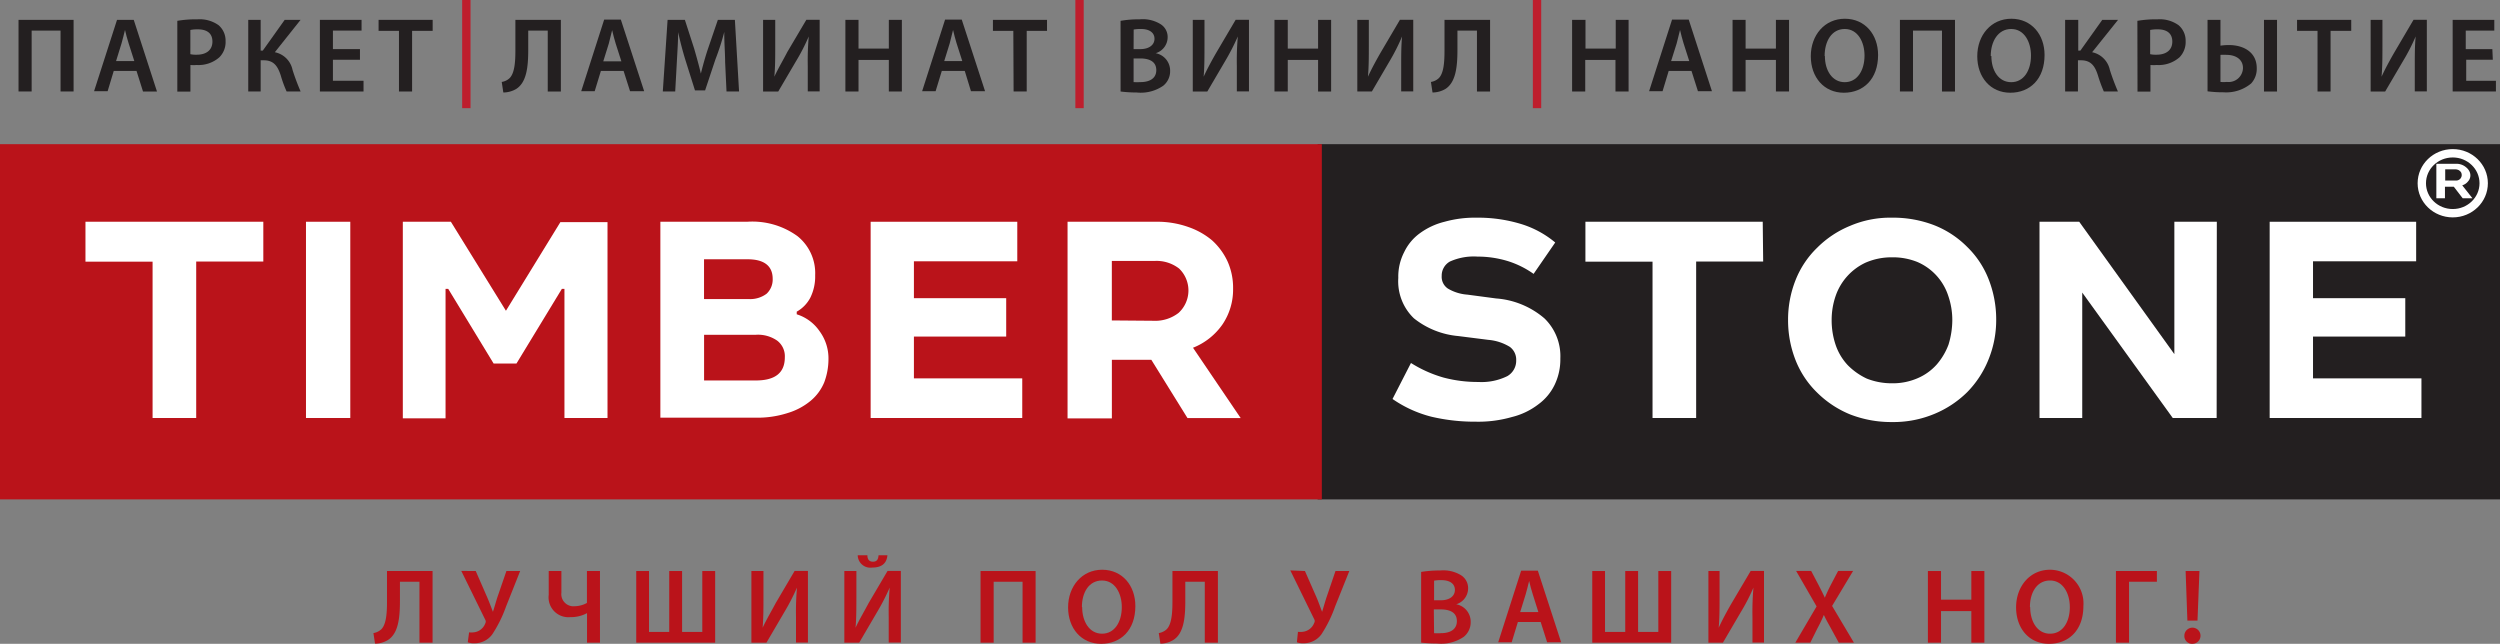 <svg data-name="Layer 1" xmlns="http://www.w3.org/2000/svg" width="299" height="77"><rect width="100%" height="100%" fill="#808080" stroke="none"/><path data-name="Прямоугольник 1" fill="#231f20" d="M157.59 17.242H299v42.485H157.59z"/><path data-name="Прямоугольник 2" fill="#ba131a" d="M0 17.242h158.09v42.485H0z"/><path data-name="Контур 1" d="M31.493 31.283h-8.027v18.709h-5.217v-18.7h-8.027v-4.77h21.271z" fill="#fff"/><path data-name="Контур 2" d="M41.895 49.992h-5.3v-23.47h5.3z" fill="#fff"/><path data-name="Контур 3" d="M60.51 37.167l6.511-10.6h5.637v23.424h-5.15V34.548H67.2l-5.429 8.928h-2.735l-5.429-8.928h-.318v15.481h-5.111V26.521h5.747z" fill="#fff"/><path data-name="Контур 4" d="M95.373 28.24a5.662 5.662 0 012.121 4.687 5.716 5.716 0 01-.583 2.683 4.093 4.093 0 01-1.622 1.665v.316a5.175 5.175 0 012.736 2.025 5.493 5.493 0 011.06 3.361 7.963 7.963 0 01-.5 2.736 5.715 5.715 0 01-1.612 2.206 7.825 7.825 0 01-2.745 1.472 11.76 11.76 0 01-3.881.562H78.98V26.522h10.37a9.2 9.2 0 016.023 1.718zm-5.813 7.529a3.266 3.266 0 002.121-.636 2.322 2.322 0 00.732-1.781c0-1.58-1.06-2.343-3.011-2.343h-5.2v4.761zm.838 9.734c2.312 0 3.467-.912 3.467-2.768a2.343 2.343 0 00-.912-1.993 4.019 4.019 0 00-2.587-.7h-6.158v5.461z" fill="#fff"/><path data-name="Контур 5" d="M121.667 31.251h-12.363v4.411h11.038v4.591h-11.038v5h12.958v4.739h-18.133v-23.47h17.538z" fill="#fff"/><path data-name="Контур 6" d="M142.048 27.125a8.9 8.9 0 012.905 1.612 7.825 7.825 0 011.856 2.513 7.709 7.709 0 01.668 3.3 7.423 7.423 0 01-1.262 4.241 7.783 7.783 0 01-3.531 2.8l5.7 8.409h-6.362l-4.324-6.969h-4.719v7.009h-5.3V26.521h10.6a11.134 11.134 0 013.764.6zm-4.1 11.24a4.549 4.549 0 003.011-.944 3.637 3.637 0 00.064-5.3 4.4 4.4 0 00-2.937-.912h-5.111v7.115z" fill="#fff"/><path data-name="Контур 7" d="M180.276 31.209a12.3 12.3 0 00-3.573-.52 6.924 6.924 0 00-3.3.594 1.93 1.93 0 00-.976 1.718 1.686 1.686 0 00.732 1.506 5.3 5.3 0 002.343.732l3.436.456a10 10 0 015.779 2.386 6.288 6.288 0 011.9 4.793 7 7 0 01-.668 3.117 6.225 6.225 0 01-1.93 2.343 8.483 8.483 0 01-3.181 1.538 14.537 14.537 0 01-4.337.562 22.627 22.627 0 01-5.3-.594 14.347 14.347 0 01-4.655-2.121l2.206-4.305a15.025 15.025 0 003.923 1.75 15.906 15.906 0 004.135.52 6.956 6.956 0 003.467-.7 2.121 2.121 0 001.06-1.887 1.9 1.9 0 00-.763-1.612 5.874 5.874 0 00-2.566-.838l-3.605-.456a9.883 9.883 0 01-5.3-2.121 6.129 6.129 0 01-1.866-4.825 6.363 6.363 0 01.7-3.086 5.938 5.938 0 011.887-2.269 8.4 8.4 0 012.948-1.368 13.477 13.477 0 013.849-.488 17.623 17.623 0 015.217.732 11.664 11.664 0 014.167 2.237l-2.587 3.754a10.985 10.985 0 00-3.139-1.548z" fill="#fff"/><path data-name="Контур 8" d="M210.876 31.283h-8.016v18.709h-5.217v-18.7h-8.027v-4.77h21.207z" fill="#fff"/><path data-name="Контур 9" d="M231.355 26.946a11.452 11.452 0 013.923 2.587 10.922 10.922 0 012.555 3.849 13.117 13.117 0 01.912 4.867 12.481 12.481 0 01-.912 4.729 11.844 11.844 0 01-2.555 3.923 12.237 12.237 0 01-3.923 2.6 12.724 12.724 0 01-5.079.976 13.562 13.562 0 01-5-.912 12.1 12.1 0 01-3.923-2.587 11.059 11.059 0 01-2.6-3.892 13.063 13.063 0 01-.9-4.835 12.841 12.841 0 01.9-4.761 11.017 11.017 0 012.6-3.881 11.961 11.961 0 013.923-2.6 12.226 12.226 0 015-.976 13.7 13.7 0 015.079.912zm-8.123 4.418a6.839 6.839 0 00-3.679 4 8.842 8.842 0 00-.488 2.937 9.193 9.193 0 00.488 2.98 6.7 6.7 0 001.432 2.386 7.9 7.9 0 002.28 1.612 8.069 8.069 0 003.011.562 7.422 7.422 0 003.054-.6 6.436 6.436 0 002.3-1.644 7.793 7.793 0 001.41-2.375 10.1 10.1 0 00.456-2.916 8.9 8.9 0 00-.5-2.969 6.638 6.638 0 00-3.669-4 7.836 7.836 0 00-3.054-.562 7.751 7.751 0 00-3.043.594z" fill="#fff"/><path data-name="Контур 10" d="M265.111 49.992h-5.249l-10.826-15v15h-5.111v-23.47h4.75l11.378 15.831V26.522h5.079z" fill="#fff"/><path data-name="Контур 11" d="M288.972 31.251h-12.335v4.411h11.035v4.591h-11.035v5h12.968v4.739h-18.153v-23.47h17.52z" fill="#fff"/><path data-name="Контур 12" d="M8.801 2.375v8.568H7.242V3.658H3.785v7.285H2.216V2.375z" fill="#231f20"/><path data-name="Контур 13" d="M13.604 8.483l-.732 2.428H11.25l2.746-8.536h2l2.778 8.568h-1.671l-.774-2.46zm2.46-1.177l-.679-2.121c-.17-.52-.308-1.06-.435-1.6-.127.488-.254 1.06-.414 1.6l-.656 2.121z" fill="#231f20"/><path data-name="Контур 14" d="M21.207 2.492a13.17 13.17 0 012.4-.18 3.913 3.913 0 012.534.7 2.428 2.428 0 01.838 1.9 2.577 2.577 0 01-.742 1.94 3.775 3.775 0 01-2.7.923 5.058 5.058 0 01-.763 0v3.181h-1.567zm1.559 3.987a3.054 3.054 0 00.763.064c1.166 0 1.877-.573 1.877-1.569s-.657-1.463-1.739-1.463a4 4 0 00-.9.074z" fill="#231f20"/><path data-name="Контур 15" d="M31.175 2.375v3.679h.254l2.619-3.679h1.9l-3.077 3.87a2.715 2.715 0 012.119 2.121 27.12 27.12 0 00.965 2.577h-1.674a14.04 14.04 0 01-.71-1.94c-.35-1.06-.806-1.792-2.025-1.792h-.371v3.732H29.69V2.375z" fill="#231f20"/><path data-name="Контур 16" d="M43.051 7.147h-3.234V9.66h3.661v1.283h-5.22V2.375h4.984v1.283h-3.425v2.216h3.234z" fill="#231f20"/><path data-name="Контур 17" d="M47.717 3.69h-2.439V2.375h6.468V3.69h-2.46v7.253h-1.569z" fill="#231f20"/><path data-name="Контур 18" d="M67.08 2.375v8.568h-1.57V3.658h-2.333v2.29c0 2.057-.191 3.913-1.453 4.7a3.086 3.086 0 01-1.527.414l-.19-1.264a1.718 1.718 0 00.944-.456c.594-.594.689-1.94.689-3.277v-3.69z" fill="#231f20"/><path data-name="Контур 19" d="M71.866 8.483l-.742 2.428h-1.612l2.746-8.568h1.994l2.79 8.568h-1.687l-.774-2.428zm2.449-1.15l-.679-2.121c-.159-.52-.3-1.06-.424-1.6-.127.488-.254 1.06-.4 1.6l-.66 2.121z" fill="#231f20"/><path data-name="Контур 20" d="M86.725 7.422c0-1.06-.117-2.449-.1-3.605a29.528 29.528 0 01-1.06 3.287l-1.236 3.711H83.12l-1.145-3.637a41.715 41.715 0 01-.87-3.33c0 1.124-.1 2.481-.159 3.648l-.191 3.446h-1.484l.573-8.568h2.067l1.113 3.446c.307 1.06.573 2.025.8 2.98.233-.933.52-1.983.859-2.99l1.173-3.435h2.036l.5 8.568h-1.5z" fill="#231f20"/><path data-name="Контур 21" d="M92.718 2.376v3.022c0 1.368 0 2.619-.106 3.775.445-.965 1.06-2 1.559-2.969l2.269-3.839h1.591v8.57h-1.422V7.911a33.731 33.731 0 01.117-3.552 23.8 23.8 0 01-1.527 2.969l-2.121 3.616h-1.813V2.376z" fill="#231f20"/><path data-name="Контур 22" d="M102.678 2.375v3.436h3.626V2.375h1.559v8.568h-1.559V7.168h-3.626v3.775h-1.569V2.375z" fill="#231f20"/><path data-name="Контур 23" d="M112.64 8.483l-.742 2.428h-1.612l2.746-8.568h1.993l2.789 8.568h-1.686l-.742-2.428zm2.449-1.177l-.679-2.121c-.159-.52-.3-1.06-.424-1.6-.127.488-.254 1.06-.4 1.6l-.657 2.121z" fill="#231f20"/><path data-name="Контур 24" d="M121.194 3.69h-2.439V2.375h6.468V3.69h-2.428v7.253h-1.569z" fill="#231f20"/><path data-name="Контур 25" d="M134.019 2.492a12.725 12.725 0 012.28-.18 4.051 4.051 0 012.46.551 1.8 1.8 0 01.891 1.6 2 2 0 01-1.431 1.9 2.121 2.121 0 011.728 2.121 2.216 2.216 0 01-.827 1.771 4.708 4.708 0 01-3.181.806 14.845 14.845 0 01-1.919-.117zm1.559 3.383h.8c1.06 0 1.7-.509 1.7-1.241s-.615-1.166-1.6-1.166a4.73 4.73 0 00-.891.064zm0 3.945a8.2 8.2 0 00.827 0c1 0 1.887-.382 1.887-1.431s-.859-1.4-1.94-1.4h-.774z" fill="#231f20"/><path data-name="Контур 26" d="M144.056 2.376v3.022c0 1.368 0 2.619-.1 3.775.445-.965 1.007-2 1.569-2.969l2.261-3.839h1.591v8.57h-1.451V7.911a33.736 33.736 0 01.117-3.552 27.073 27.073 0 01-1.527 2.969l-2.121 3.616h-1.739V2.376z" fill="#231f20"/><path data-name="Контур 27" d="M154.017 2.375v3.436h3.626V2.375h1.559v8.568h-1.559V7.168h-3.626v3.775h-1.591V2.375z" fill="#231f20"/><path data-name="Контур 28" d="M163.712 2.376v3.022c0 1.368 0 2.619-.106 3.775.445-.965 1.007-2 1.569-2.969l2.259-3.839h1.591v8.57h-1.442V7.911c0-1.347 0-2.449.106-3.552a23.806 23.806 0 01-1.5 2.969l-2.115 3.615h-1.74V2.376z" fill="#231f20"/><path data-name="Контур 29" d="M178.213 2.375v8.568h-1.569V3.658h-2.334v2.29c0 2.057-.2 3.913-1.453 4.7a3.086 3.086 0 01-1.527.414l-.191-1.262a1.76 1.76 0 00.944-.456c.594-.594.679-1.94.679-3.277V2.375z" fill="#231f20"/><path data-name="Контур 30" d="M189.625 2.375v3.436h3.616V2.375h1.538v8.568h-1.569V7.168h-3.616v3.775h-1.57V2.375z" fill="#231f20"/><path data-name="Контур 31" d="M199.575 8.483l-.732 2.428h-1.611l2.746-8.568h1.993l2.778 8.568h-1.675l-.772-2.428zm2.46-1.177l-.679-2.121c-.159-.52-.3-1.06-.424-1.6-.127.488-.254 1.06-.4 1.6l-.668 2.121z" fill="#231f20"/><path data-name="Контур 32" d="M208.774 2.375v3.436h3.626V2.375h1.569v8.568H212.4V7.168h-3.626v3.775h-1.559V2.375z" fill="#231f20"/><path data-name="Контур 33" d="M224.619 6.574c0 2.874-1.739 4.517-4.1 4.517s-3.948-1.845-3.948-4.364 1.654-4.485 4.072-4.485 3.976 1.893 3.976 4.332zm-6.362.127c0 1.739.88 3.128 2.375 3.128s2.365-1.4 2.365-3.181c0-1.622-.8-3.181-2.365-3.181s-2.407 1.463-2.407 3.234z" fill="#231f20"/><path data-name="Контур 34" d="M233.817 2.375v8.568h-1.555V3.658h-3.467v7.285h-1.563V2.375z" fill="#231f20"/><path data-name="Контур 35" d="M244.529 6.574c0 2.874-1.739 4.517-4.1 4.517s-3.948-1.845-3.948-4.364 1.654-4.485 4.072-4.485 3.976 1.893 3.976 4.332zm-6.362.127c0 1.739.87 3.128 2.375 3.128s2.365-1.4 2.365-3.181c0-1.622-.8-3.181-2.365-3.181s-2.449 1.463-2.449 3.234z" fill="#231f20"/><path data-name="Контур 36" d="M248.558 2.375v3.679h.254l2.619-3.679h1.887l-3.1 3.87a2.736 2.736 0 012.121 2.121 27.119 27.119 0 00.965 2.577h-1.686a17.46 17.46 0 01-.71-1.94c-.339-1.06-.8-1.792-2.015-1.792h-.371v3.732h-1.533V2.375z" fill="#231f20"/><path data-name="Контур 37" d="M255.631 2.492a13.169 13.169 0 012.4-.18 3.87 3.87 0 012.524.7 2.428 2.428 0 01.848 1.9 2.619 2.619 0 01-.732 1.94 3.785 3.785 0 01-2.714.923 5.3 5.3 0 01-.763 0v3.181h-1.548zm1.527 3.987a3.054 3.054 0 00.763.064c1.177 0 1.887-.573 1.887-1.569s-.667-1.464-1.737-1.464a4.242 4.242 0 00-.912.074z" fill="#231f20"/><path data-name="Контур 38" d="M265.567 2.375v3.086a7.2 7.2 0 011-.074c1.75 0 3.34.838 3.34 2.768a2.577 2.577 0 01-.668 1.824 4.666 4.666 0 01-3.308 1.06 14.506 14.506 0 01-1.909-.117V2.375zm0 7.423a3.775 3.775 0 00.763 0 1.718 1.718 0 001.93-1.654c0-1.135-1-1.58-1.93-1.58a6.086 6.086 0 00-.763 0zm6.765-7.423v8.568h-1.559V2.375z" fill="#231f20"/><path data-name="Контур 39" d="M277.177 3.69h-2.449V2.375h6.479V3.69h-2.471v7.253h-1.559z" fill="#231f20"/><path data-name="Контур 40" d="M284.939 2.376v3.022c0 1.368 0 2.619-.106 3.775.445-.965 1.007-2 1.569-2.969l2.257-3.839h1.591v8.57h-1.442V7.911c0-1.347 0-2.449.106-3.552a23.808 23.808 0 01-1.527 2.969l-2.121 3.616h-1.737V2.376z" fill="#231f20"/><path data-name="Контур 41" d="M298.141 7.147h-3.181V9.66h3.552v1.283h-5.174V2.375h4.98v1.283h-3.414v2.216h3.181z" fill="#231f20"/><path data-name="Контур 42" d="M51.736 68.294v8.568h-1.57v-7.285h-2.333v2.29c0 2.057-.2 3.913-1.453 4.687a2.98 2.98 0 01-1.527.424l-.191-1.262a1.834 1.834 0 00.944-.456c.594-.594.679-1.951.679-3.277v-3.689z" fill="#ba131a"/><path data-name="Контур 43" d="M56.898 68.294l1.442 3.308c.233.551.414 1.06.615 1.569.127-.392.286-.933.488-1.612l1.124-3.266h1.644l-1.686 4.241a15.312 15.312 0 01-1.654 3.34 2.608 2.608 0 01-2.121 1.06 2.025 2.025 0 01-.806-.117l.159-1.188a2.2 2.2 0 00.53 0 1.633 1.633 0 001.4-1.06.445.445 0 000-.456l-2.863-5.83z" fill="#ba131a"/><path data-name="Контур 44" d="M67.144 68.294v2.577a1.453 1.453 0 001.6 1.633 3.117 3.117 0 001.453-.392v-3.818h1.56v8.568h-1.548v-3.531a4.008 4.008 0 01-1.983.477 2.375 2.375 0 01-2.599-2.672v-2.842z" fill="#ba131a"/><path data-name="Контур 45" d="M77.622 68.294v7.285h2.418v-7.285h1.538v7.285h2.417v-7.285h1.538v8.568h-9.438v-8.568z" fill="#ba131a"/><path data-name="Контур 46" d="M91.31 68.294v3.022c0 1.357 0 2.619-.1 3.764.445-.965 1.06-1.993 1.569-2.958l2.259-3.839h1.591v8.568h-1.427v-3.033a33.526 33.526 0 01.117-3.542 26 26 0 01-1.527 2.958l-2.124 3.627h-1.8v-8.567z" fill="#ba131a"/><path data-name="Контур 47" d="M102.424 68.293v3.022c0 1.357 0 2.619-.1 3.764.445-.965 1.06-1.993 1.569-2.958l2.259-3.839h1.591v8.568h-1.453v-3.032a33.528 33.528 0 01.117-3.542 26 26 0 01-1.525 2.96l-2.121 3.626h-1.779v-8.569zm1.315-1.887c0 .445.18.774.668.774s.636-.318.668-.774h1.06c-.085.986-.7 1.474-1.813 1.474a1.516 1.516 0 01-1.74-1.474z" fill="#ba131a"/><path data-name="Контур 48" d="M123.858 68.294v8.568h-1.559v-7.285h-3.457v7.285h-1.569v-8.568z" fill="#ba131a"/><path data-name="Контур 49" d="M135.789 72.482c0 2.884-1.739 4.517-4.1 4.517s-3.945-1.845-3.945-4.358 1.654-4.5 4.072-4.5 3.973 1.902 3.973 4.341zm-6.362.127c0 1.75.88 3.181 2.375 3.181s2.365-1.389 2.365-3.181c0-1.622-.8-3.181-2.365-3.181s-2.407 1.421-2.407 3.181z" fill="#ba131a"/><path data-name="Контур 50" d="M145.661 68.294v8.568h-1.569v-7.285h-2.331v2.29c0 2.057-.191 3.913-1.453 4.687a2.98 2.98 0 01-1.527.424l-.191-1.262a1.834 1.834 0 00.944-.456c.594-.594.689-1.951.689-3.277v-3.689z" fill="#ba131a"/><path data-name="Контур 51" d="M156.071 68.294l1.453 3.308c.223.551.4 1.06.6 1.569.127-.392.276-.933.488-1.612l1.113-3.266h1.654l-1.7 4.241a15.311 15.311 0 01-1.644 3.34 2.619 2.619 0 01-2.121 1.06 2.057 2.057 0 01-.806-.117l.127-1.251a2.236 2.236 0 00.541 0 1.654 1.654 0 001.4-1.06.445.445 0 000-.456l-2.855-5.83z" fill="#ba131a"/><path data-name="Контур 52" d="M169.967 68.4a13.922 13.922 0 012.28-.17 4.083 4.083 0 012.449.541 1.824 1.824 0 01.891 1.6 2 2 0 01-1.421 1.9 2.121 2.121 0 011.728 2.121 2.237 2.237 0 01-.827 1.771 4.793 4.793 0 01-3.181.8 17.335 17.335 0 01-1.919-.106zm1.548 3.393h.806c1.06 0 1.686-.509 1.686-1.241s-.6-1.166-1.6-1.166a4.008 4.008 0 00-.891.064zm0 3.934a5.716 5.716 0 00.827 0c1.007 0 1.9-.382 1.9-1.442s-.87-1.4-1.951-1.4h-.806z" fill="#ba131a"/><path data-name="Контур 53" d="M181.539 74.39l-.742 2.428h-1.612l2.746-8.568h1.993l2.789 8.568h-1.675l-.774-2.428zm2.449-1.188l-.668-2.121c-.17-.52-.307-1.06-.435-1.6-.127.5-.254 1.06-.414 1.6l-.657 2.121z" fill="#ba131a"/><path data-name="Контур 54" d="M191.961 68.294v7.285h2.418v-7.285h1.538v7.285h2.418v-7.285h1.538v8.568h-9.439v-8.568z" fill="#ba131a"/><path data-name="Контур 55" d="M205.661 68.294v3.022c0 1.357 0 2.619-.106 3.764.445-.965 1-1.993 1.559-2.958l2.269-3.839h1.591v8.568h-1.379v-3.033a33.524 33.524 0 01.117-3.542 22.965 22.965 0 01-1.527 2.958l-2.121 3.626h-1.739v-8.566z" fill="#ba131a"/><path data-name="Контур 56" d="M219.916 76.861l-.933-1.707c-.361-.657-.6-1.06-.848-1.612a16.289 16.289 0 01-.774 1.612l-.848 1.707h-1.793l2.545-4.337-2.449-4.241h1.8l.923 1.76c.276.541.488.954.71 1.442.223-.53.4-.912.668-1.442l.923-1.76h1.792l-2.513 4.188 2.609 4.39z" fill="#ba131a"/><path data-name="Контур 57" d="M232.146 68.294v3.425h3.626v-3.425h1.559v8.568h-1.559v-3.775h-3.626v3.775h-1.57v-8.568z" fill="#ba131a"/><path data-name="Контур 58" d="M249.173 72.482c0 2.884-1.739 4.517-4.114 4.517s-3.934-1.845-3.934-4.358 1.654-4.5 4.061-4.5a4.021 4.021 0 013.987 4.341zm-6.362.127c0 1.75.87 3.181 2.375 3.181s2.365-1.389 2.365-3.181c0-1.622-.806-3.181-2.365-3.181s-2.407 1.421-2.407 3.181z" fill="#ba131a"/><path data-name="Контур 59" d="M257.964 68.294v1.283h-3.33v7.285h-1.569v-8.568z" fill="#ba131a"/><path data-name="Контур 60" d="M261.251 76.013a.965.965 0 11.954.986.923.923 0 01-.954-.986zm.361-1.792l-.212-5.927h1.654l-.233 5.927z" fill="#ba131a"/><path data-name="Линия 1" fill="none" stroke="#be1e2d" stroke-miterlimit="10" d="M55.775 0v12.936"/><path data-name="Линия 2" fill="none" stroke="#be1e2d" stroke-miterlimit="10" d="M129.112 0v12.936"/><path data-name="Линия 3" fill="none" stroke="#be1e2d" stroke-miterlimit="10" d="M183.829 0v12.936"/><path data-name="Контур 61" d="M291.387 23.713v-4.125h2.365a1.771 1.771 0 011.209.435 1.388 1.388 0 01.361.435 1.06 1.06 0 01-.138 1.23 1.389 1.389 0 01-.7.477l1.219 1.548h-1.166l-1.06-1.378h-1.06v1.378zm1.06-2.121h1.294a.615.615 0 00.276-.053.668.668 0 00.212-.138.732.732 0 00.138-.212.562.562 0 00.053-.265.743.743 0 00-.053-.265.657.657 0 00-.17-.212.572.572 0 00-.233-.138.742.742 0 00-.265-.053h-1.252z" fill="#fff"/><ellipse data-name="Эллипс 1" cx="3.701" cy="3.584" rx="3.701" ry="3.584" transform="translate(289.648 18.332)" fill="none" stroke="#fff" stroke-miterlimit="10"/></svg>